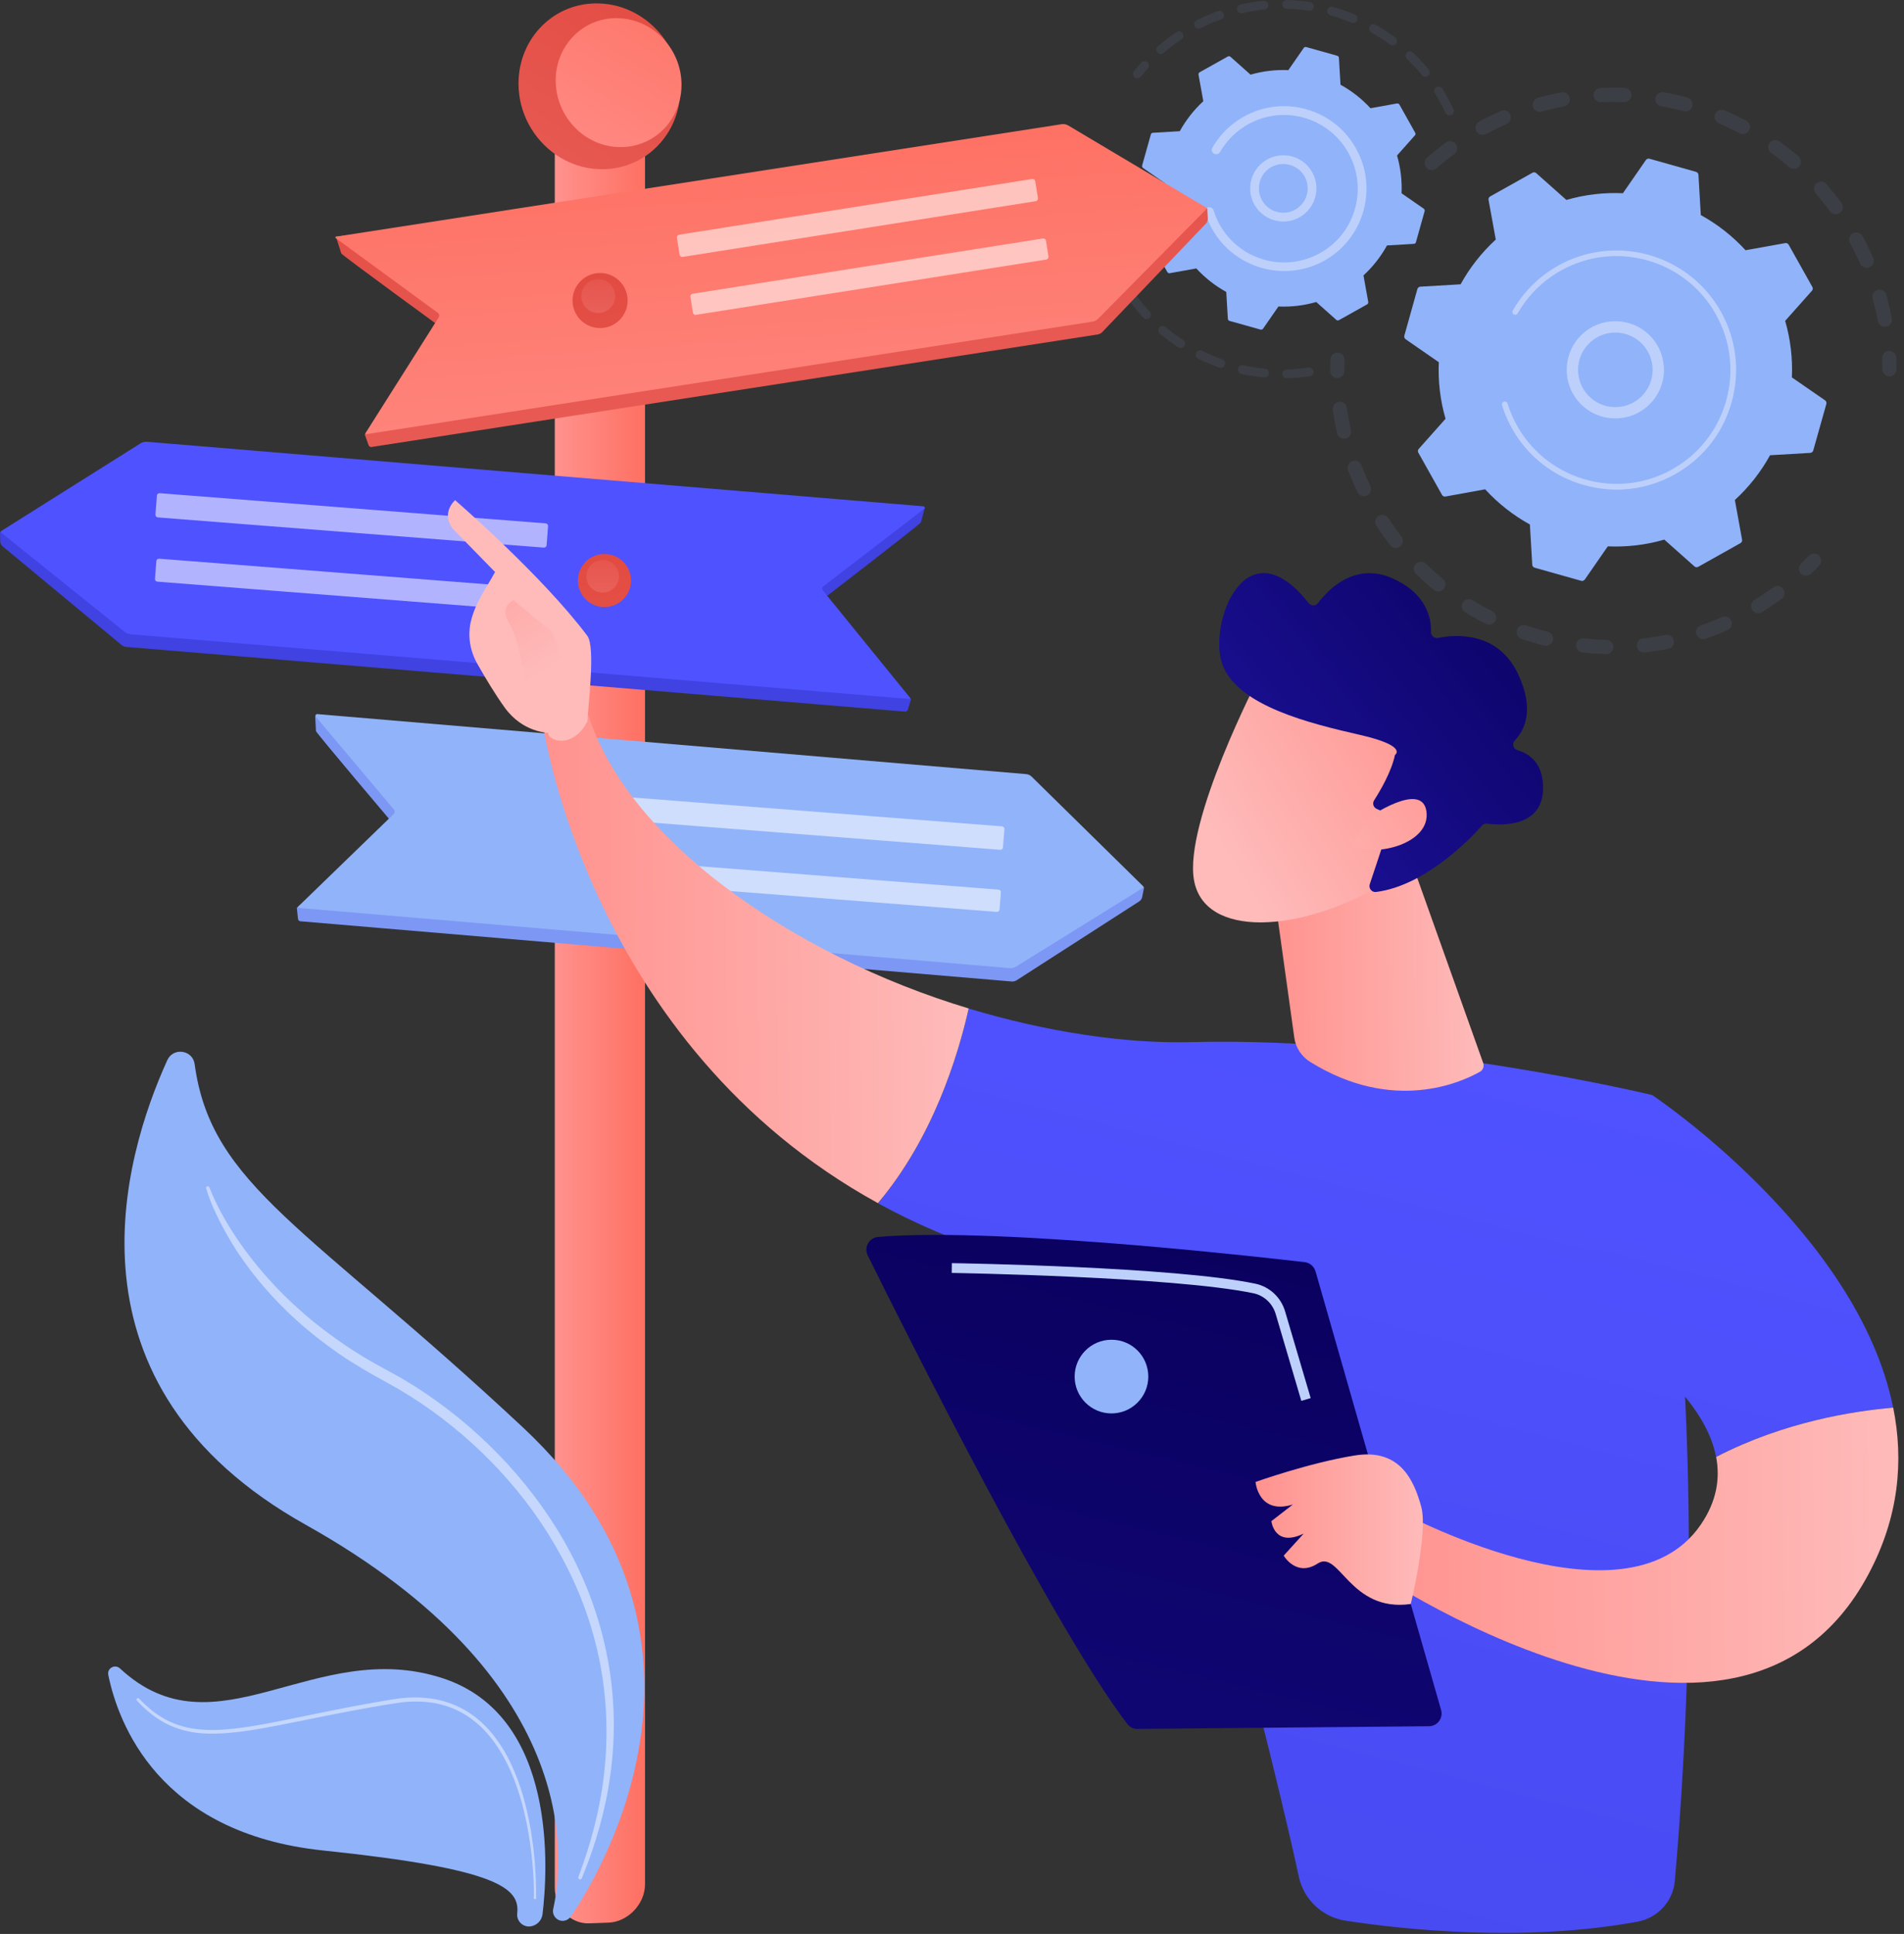 <svg width="257" height="261" viewBox="0 0 257 261" fill="none" xmlns="http://www.w3.org/2000/svg">
<rect x="0" y="0" width="257" height="261" fill="#333333" stroke="none"/>
<g opacity="0.3">
<path opacity="0.3" d="M192.535 22.621C192.881 23.024 193.49 23.061 193.883 22.715C194.66 22.041 195.475 21.386 196.308 20.777C196.729 20.468 196.823 19.878 196.523 19.457C196.523 19.447 196.514 19.447 196.514 19.438C196.205 19.007 195.606 18.923 195.175 19.232C194.295 19.878 193.443 20.561 192.628 21.273C192.254 21.601 192.198 22.144 192.469 22.547C192.488 22.565 192.516 22.593 192.535 22.621ZM200.568 18.09C201.476 17.603 202.413 17.144 203.358 16.732C203.845 16.526 204.07 15.955 203.854 15.477C203.639 14.991 203.077 14.766 202.6 14.981C201.607 15.412 200.624 15.889 199.669 16.404C199.201 16.657 199.033 17.238 199.285 17.696C199.304 17.734 199.323 17.762 199.341 17.79C199.604 18.183 200.137 18.324 200.568 18.09ZM208.096 15.056C209.088 14.785 210.1 14.55 211.111 14.354C211.626 14.26 211.972 13.755 211.879 13.24C211.785 12.725 211.279 12.378 210.764 12.472C209.697 12.668 208.63 12.921 207.581 13.212C207.075 13.352 206.776 13.876 206.916 14.391C206.944 14.504 206.991 14.597 207.057 14.682C207.281 15 207.693 15.159 208.096 15.056ZM216.12 13.783C217.15 13.736 218.189 13.736 219.219 13.773C219.743 13.792 220.193 13.38 220.212 12.856C220.23 12.331 219.818 11.882 219.294 11.863C218.208 11.816 217.112 11.826 216.026 11.873C215.502 11.901 215.09 12.341 215.109 12.874C215.118 13.062 215.184 13.24 215.277 13.38C215.474 13.633 215.783 13.792 216.12 13.783ZM224.228 14.326C225.24 14.513 226.26 14.738 227.253 15.009C227.768 15.15 228.292 14.841 228.423 14.335C228.563 13.82 228.254 13.296 227.749 13.165C226.7 12.884 225.633 12.64 224.565 12.453C224.041 12.36 223.545 12.706 223.451 13.221C223.404 13.483 223.47 13.736 223.61 13.942C223.751 14.129 223.966 14.279 224.228 14.326ZM232.009 16.648C232.955 17.05 233.9 17.5 234.809 17.977C235.277 18.221 235.857 18.043 236.101 17.584C236.344 17.116 236.166 16.535 235.707 16.292C234.752 15.786 233.76 15.309 232.758 14.887C232.271 14.682 231.709 14.906 231.503 15.393C231.372 15.711 231.419 16.058 231.597 16.32C231.7 16.46 231.84 16.573 232.009 16.648ZM254.583 44.091C255.098 43.997 255.445 43.492 255.351 42.977C255.154 41.909 254.902 40.842 254.611 39.793C254.471 39.288 253.937 38.988 253.432 39.128C252.926 39.269 252.626 39.803 252.767 40.308C253.048 41.301 253.282 42.321 253.469 43.323C253.497 43.463 253.553 43.585 253.628 43.697C253.834 43.997 254.209 44.166 254.583 44.091ZM239.078 20.636C239.911 21.236 240.726 21.882 241.503 22.556C241.906 22.902 242.505 22.855 242.851 22.453C243.198 22.05 243.151 21.451 242.748 21.105C241.924 20.393 241.063 19.719 240.192 19.082C239.762 18.773 239.162 18.867 238.853 19.297C238.61 19.635 238.619 20.084 238.844 20.412C238.919 20.496 238.994 20.571 239.078 20.636ZM252.336 36.057C252.823 35.842 253.038 35.28 252.832 34.793C252.402 33.801 251.915 32.818 251.4 31.863C251.147 31.395 250.566 31.226 250.098 31.479C249.63 31.732 249.462 32.312 249.714 32.78C250.201 33.688 250.66 34.625 251.072 35.57C251.1 35.627 251.128 35.683 251.166 35.739C251.428 36.104 251.915 36.245 252.336 36.057ZM245.08 26.104C245.754 26.881 246.409 27.687 247.018 28.52C247.327 28.951 247.926 29.035 248.357 28.726C248.778 28.417 248.872 27.827 248.572 27.406C248.572 27.396 248.563 27.396 248.563 27.387C247.917 26.516 247.233 25.655 246.522 24.84C246.175 24.447 245.567 24.4 245.173 24.747C244.799 25.075 244.743 25.617 245.024 26.02C245.033 26.058 245.052 26.086 245.08 26.104Z" fill="#91B3FA"/>
<path opacity="0.3" d="M254.264 50.392C254.152 50.242 254.095 50.045 254.086 49.849C254.086 49.353 254.067 48.856 254.049 48.36C254.021 47.836 254.432 47.386 254.957 47.358C255.481 47.33 255.931 47.742 255.959 48.267C255.987 48.791 255.996 49.315 255.996 49.84C255.996 50.364 255.575 50.794 255.041 50.804C254.732 50.804 254.442 50.635 254.264 50.392Z" fill="#91B3FA"/>
</g>
<g opacity="0.3">
<path opacity="0.3" d="M242.999 77.302C242.737 76.927 242.775 76.403 243.112 76.066C243.467 75.719 243.814 75.363 244.16 75.007C244.525 74.624 245.134 74.605 245.509 74.97C245.892 75.335 245.911 75.944 245.546 76.318C245.19 76.702 244.816 77.077 244.441 77.433C244.067 77.798 243.458 77.788 243.084 77.414C243.065 77.386 243.027 77.348 242.999 77.302Z" fill="#91B3FA"/>
<path opacity="0.3" d="M187.645 73.575C187.973 73.996 188.572 74.071 188.984 73.743C189.405 73.416 189.471 72.817 189.153 72.404C188.535 71.609 187.945 70.775 187.383 69.923C187.093 69.483 186.503 69.352 186.063 69.642C185.623 69.933 185.492 70.522 185.782 70.963C186.025 71.337 186.269 71.702 186.522 72.058C186.887 72.573 187.261 73.088 187.645 73.575ZM184.509 66.871C184.986 66.646 185.192 66.075 184.958 65.598C184.527 64.68 184.125 63.734 183.769 62.789C183.582 62.292 183.029 62.04 182.533 62.227C182.037 62.414 181.784 62.967 181.971 63.463C182.346 64.455 182.767 65.457 183.226 66.422C183.254 66.468 183.273 66.515 183.31 66.562C183.572 66.936 184.078 67.077 184.509 66.871ZM191.128 77.46C191.887 78.2 192.692 78.921 193.525 79.605C193.937 79.942 194.536 79.885 194.873 79.474C195.21 79.062 195.145 78.462 194.742 78.125C193.956 77.479 193.197 76.796 192.467 76.094C192.093 75.728 191.484 75.728 191.109 76.112C190.782 76.449 190.754 76.964 191.016 77.329C191.044 77.376 191.081 77.423 191.128 77.46ZM181.625 59.184C182.14 59.072 182.467 58.557 182.346 58.042C182.121 57.049 181.943 56.047 181.803 55.045C181.728 54.521 181.25 54.156 180.726 54.231C180.202 54.306 179.836 54.783 179.911 55.308C180.061 56.366 180.248 57.424 180.482 58.472C180.511 58.594 180.567 58.716 180.632 58.809C180.848 59.109 181.232 59.278 181.625 59.184ZM197.757 82.629C198.665 83.181 199.611 83.715 200.566 84.192C201.034 84.427 201.615 84.239 201.849 83.771C202.083 83.303 201.896 82.722 201.427 82.489C200.519 82.03 199.63 81.533 198.768 81.009C198.319 80.728 197.729 80.878 197.448 81.327C197.242 81.665 197.27 82.076 197.476 82.376C197.551 82.47 197.645 82.554 197.757 82.629ZM205.369 86.215C206.381 86.561 207.41 86.87 208.45 87.123C208.965 87.254 209.48 86.945 209.611 86.43C209.742 85.915 209.433 85.4 208.918 85.269C207.935 85.026 206.952 84.726 205.997 84.398C205.5 84.23 204.948 84.492 204.779 84.998C204.676 85.297 204.733 85.616 204.901 85.859C205.014 86.018 205.173 86.14 205.369 86.215ZM213.581 88.05C214.639 88.172 215.715 88.237 216.783 88.275C217.307 88.293 217.747 87.872 217.766 87.348C217.785 86.814 217.363 86.383 216.839 86.365C215.828 86.337 214.807 86.271 213.796 86.159C213.272 86.103 212.794 86.477 212.738 87.001C212.71 87.245 212.775 87.47 212.907 87.657C213.056 87.863 213.3 88.022 213.581 88.05ZM221.998 88.05C223.056 87.938 224.123 87.769 225.172 87.563C225.687 87.46 226.024 86.955 225.93 86.44C225.827 85.925 225.322 85.588 224.807 85.691C223.814 85.887 222.803 86.037 221.792 86.149C221.268 86.206 220.884 86.683 220.949 87.207C220.968 87.376 221.024 87.526 221.118 87.647C221.305 87.928 221.633 88.097 221.998 88.05ZM230.209 86.206C231.221 85.859 232.222 85.466 233.196 85.035C233.683 84.82 233.898 84.258 233.683 83.771C233.468 83.294 232.906 83.069 232.419 83.284C231.492 83.696 230.537 84.071 229.582 84.398C229.086 84.567 228.814 85.12 228.992 85.616C229.02 85.7 229.067 85.784 229.114 85.85C229.357 86.196 229.797 86.355 230.209 86.206ZM237.812 82.61C238.477 82.198 239.142 81.758 239.788 81.309C240.022 81.15 240.246 80.981 240.481 80.812C240.902 80.504 241.014 79.895 240.687 79.474C240.378 79.052 239.778 78.959 239.348 79.268C239.132 79.427 238.917 79.586 238.692 79.736C238.084 80.166 237.456 80.578 236.82 80.972C236.37 81.252 236.23 81.842 236.511 82.292C236.52 82.311 236.529 82.329 236.539 82.339C236.82 82.751 237.381 82.872 237.812 82.61Z" fill="#91B3FA"/>
<path opacity="0.3" d="M179.724 50.626C179.611 50.467 179.546 50.28 179.546 50.074C179.546 49.559 179.555 49.025 179.574 48.501C179.592 47.976 180.042 47.564 180.566 47.583C181.091 47.602 181.502 48.051 181.484 48.576C181.465 49.072 181.456 49.578 181.456 50.064C181.456 50.589 181.025 51.019 180.501 51.019C180.182 51.029 179.892 50.87 179.724 50.626Z" fill="#91B3FA"/>
</g>
<path d="M191.316 39.016C191.372 38.828 191.531 38.697 191.719 38.688L197.149 38.37C198.376 36.141 199.968 34.1 201.896 32.33L200.923 26.975C200.885 26.788 200.979 26.6 201.147 26.507L206.849 23.314C207.018 23.22 207.224 23.239 207.364 23.37L211.428 26.984C213.937 26.254 216.521 25.964 219.059 26.076L222.158 21.6C222.27 21.441 222.467 21.376 222.645 21.422L228.927 23.192C229.115 23.248 229.246 23.407 229.255 23.595L229.573 29.025C231.802 30.252 233.843 31.843 235.612 33.772L240.968 32.808C241.155 32.77 241.343 32.864 241.436 33.033L244.629 38.725C244.723 38.894 244.704 39.1 244.573 39.24L240.959 43.304C241.689 45.813 241.979 48.397 241.867 50.935L246.342 54.025C246.502 54.137 246.567 54.333 246.52 54.511L244.751 60.794C244.695 60.981 244.535 61.112 244.348 61.122L238.918 61.44C237.691 63.668 236.099 65.71 234.171 67.479L235.144 72.835C235.182 73.022 235.088 73.209 234.92 73.303L229.227 76.496C229.058 76.589 228.852 76.571 228.712 76.439L224.648 72.825C222.139 73.556 219.555 73.846 217.018 73.734L213.918 78.209C213.806 78.368 213.609 78.434 213.432 78.387L207.149 76.617C206.962 76.561 206.831 76.402 206.821 76.215L206.503 70.784C204.275 69.558 202.233 67.966 200.464 66.037L195.108 67.011C194.921 67.048 194.734 66.955 194.64 66.786L191.447 61.093C191.354 60.925 191.372 60.719 191.503 60.579L195.118 56.515C194.387 54.006 194.097 51.422 194.209 48.884L189.734 45.785C189.575 45.673 189.509 45.476 189.556 45.298L191.316 39.016Z" fill="#91B3FA"/>
<path d="M213.272 54.428C215.763 57.049 219.93 57.161 222.551 54.671C223.825 53.463 224.546 51.834 224.592 50.083C224.639 48.332 224.002 46.666 222.795 45.392C220.304 42.77 216.138 42.658 213.516 45.149C211.128 47.415 210.819 51.066 212.654 53.678C212.842 53.941 213.048 54.184 213.272 54.428ZM223.066 50.046C223.029 51.394 222.476 52.639 221.503 53.566C219.489 55.476 216.297 55.392 214.387 53.379C212.477 51.366 212.561 48.173 214.574 46.263C216.587 44.353 219.78 44.437 221.69 46.45C221.858 46.638 222.017 46.825 222.158 47.031C222.776 47.901 223.094 48.95 223.066 50.046Z" fill="#BDD0FB"/>
<path d="M204.976 59.24C204.658 58.791 204.368 58.323 204.096 57.836C204.012 57.686 203.927 57.527 203.843 57.377C203.441 56.609 203.104 55.813 202.841 54.999C202.841 54.989 202.832 54.98 202.832 54.961C202.823 54.933 202.813 54.896 202.804 54.868C202.785 54.802 202.766 54.746 202.748 54.681C202.701 54.521 202.757 54.343 202.898 54.259C202.926 54.24 202.963 54.222 203.01 54.203C203.216 54.137 203.422 54.25 203.487 54.456C203.806 55.495 204.246 56.506 204.78 57.461C207.448 62.208 212.279 64.999 217.354 65.279C220.172 65.439 223.075 64.821 225.715 63.341C226.174 63.079 226.623 62.798 227.054 62.499C229.938 60.467 232.026 57.536 232.99 54.091C234.104 50.139 233.608 45.992 231.595 42.406C227.447 35.009 218.056 32.378 210.669 36.526C210.21 36.778 209.77 37.059 209.349 37.359C207.504 38.651 205.969 40.336 204.854 42.293C204.826 42.34 204.789 42.387 204.742 42.415C204.62 42.499 204.461 42.509 204.33 42.434C204.143 42.331 204.087 42.097 204.19 41.909C205.36 39.859 206.98 38.089 208.909 36.732C209.358 36.423 209.817 36.123 210.294 35.861C218.056 31.507 227.915 34.279 232.269 42.031C234.376 45.786 234.9 50.149 233.73 54.297C232.719 57.911 230.528 60.991 227.504 63.117C227.054 63.435 226.586 63.725 226.099 64.006C222.345 66.113 217.981 66.637 213.834 65.467C210.191 64.455 207.111 62.264 204.976 59.24Z" fill="#BDD0FB"/>
<g opacity="0.3">
<path opacity="0.3" d="M153.056 10.318C152.906 10.112 152.906 9.822 153.075 9.606C153.384 9.213 153.721 8.829 154.048 8.455C154.264 8.211 154.638 8.192 154.882 8.408C155.125 8.623 155.144 8.998 154.929 9.241C154.61 9.597 154.292 9.971 153.992 10.346C153.786 10.599 153.421 10.646 153.159 10.44C153.131 10.402 153.093 10.365 153.056 10.318Z" fill="#91B3FA"/>
<path opacity="0.3" d="M156.241 7.088C156.456 7.331 156.83 7.36 157.074 7.144C157.701 6.601 158.357 6.086 159.031 5.618C159.171 5.515 159.321 5.421 159.461 5.318C159.733 5.141 159.808 4.766 159.621 4.494C159.443 4.242 159.068 4.148 158.797 4.335C158.647 4.438 158.497 4.541 158.347 4.644C157.645 5.141 156.952 5.684 156.297 6.245C156.063 6.442 156.025 6.788 156.203 7.032C156.222 7.051 156.231 7.069 156.241 7.088ZM162.055 3.802C162.944 3.352 163.871 2.95 164.808 2.613C165.117 2.5 165.276 2.163 165.163 1.854C165.051 1.545 164.714 1.386 164.405 1.498C163.422 1.854 162.448 2.275 161.521 2.744C161.231 2.893 161.109 3.249 161.259 3.539C161.268 3.568 161.287 3.586 161.306 3.614C161.465 3.848 161.783 3.933 162.055 3.802ZM167.691 1.77C168.665 1.554 169.658 1.386 170.66 1.292C170.987 1.264 171.221 0.974 171.193 0.646C171.165 0.319 170.875 0.085 170.547 0.113C169.508 0.216 168.459 0.384 167.439 0.618C167.12 0.693 166.924 1.002 166.989 1.32C167.008 1.395 167.036 1.47 167.083 1.526C167.205 1.723 167.448 1.826 167.691 1.77ZM173.656 1.18C174.658 1.208 175.659 1.292 176.642 1.442C176.97 1.489 177.27 1.264 177.317 0.946C177.363 0.628 177.139 0.319 176.82 0.272C175.79 0.113 174.732 0.028 173.684 0C173.356 -0.009 173.085 0.253 173.075 0.581C173.075 0.712 173.113 0.834 173.178 0.937C173.291 1.077 173.459 1.18 173.656 1.18ZM179.573 2.069C180.537 2.341 181.493 2.669 182.41 3.053C182.71 3.174 183.056 3.034 183.187 2.734C183.309 2.435 183.168 2.088 182.869 1.957C181.904 1.554 180.903 1.208 179.891 0.927C179.573 0.843 179.255 1.021 179.161 1.339C179.114 1.517 179.152 1.695 179.245 1.835C179.33 1.948 179.442 2.032 179.573 2.069ZM185.107 4.373C185.977 4.869 186.82 5.421 187.616 6.011C187.878 6.208 188.243 6.152 188.44 5.89C188.636 5.627 188.58 5.262 188.318 5.066C187.485 4.438 186.595 3.858 185.687 3.343C185.406 3.184 185.041 3.277 184.882 3.568C184.77 3.774 184.788 4.017 184.91 4.204C184.966 4.26 185.032 4.326 185.107 4.373ZM189.91 7.949C190.631 8.642 191.314 9.382 191.942 10.159C192.148 10.412 192.522 10.449 192.775 10.243C193.028 10.037 193.065 9.672 192.859 9.41C192.194 8.595 191.483 7.818 190.724 7.097C190.49 6.873 190.116 6.882 189.891 7.116C189.694 7.322 189.676 7.64 189.835 7.865C189.854 7.893 189.882 7.921 189.91 7.949ZM195.902 15.524C196.202 15.384 196.323 15.037 196.183 14.738C195.799 13.923 195.368 13.108 194.9 12.322C194.825 12.2 194.76 12.088 194.685 11.966C194.516 11.685 194.151 11.61 193.87 11.779C193.589 11.957 193.515 12.313 193.683 12.594C193.749 12.706 193.824 12.818 193.889 12.931C194.339 13.68 194.751 14.447 195.116 15.234C195.134 15.262 195.144 15.299 195.172 15.328C195.331 15.552 195.64 15.646 195.902 15.524Z" fill="#91B3FA"/>
</g>
<g opacity="0.3">
<path opacity="0.3" d="M152.374 40.486C152.973 41.319 153.638 42.124 154.33 42.883C154.555 43.126 154.93 43.136 155.164 42.911C155.407 42.686 155.417 42.312 155.192 42.078C154.527 41.356 153.9 40.589 153.319 39.793C153.132 39.531 152.757 39.465 152.495 39.662C152.243 39.858 152.177 40.224 152.374 40.486C152.364 40.486 152.364 40.486 152.374 40.486ZM151.512 38.108C151.793 37.948 151.905 37.593 151.746 37.302C151.269 36.441 150.838 35.542 150.473 34.634C150.351 34.334 150.005 34.184 149.705 34.306C149.406 34.428 149.256 34.774 149.377 35.074C149.761 36.029 150.211 36.965 150.707 37.864C150.716 37.883 150.726 37.902 150.744 37.92C150.913 38.173 151.25 38.257 151.512 38.108ZM156.568 45.027C157.355 45.692 158.188 46.319 159.049 46.881C159.321 47.059 159.686 46.984 159.864 46.712C160.042 46.441 159.967 46.075 159.695 45.898C158.872 45.364 158.076 44.765 157.327 44.137C157.074 43.931 156.709 43.959 156.493 44.203C156.315 44.409 156.306 44.709 156.465 44.924C156.493 44.952 156.531 44.989 156.568 45.027ZM149.115 32.565C149.434 32.48 149.621 32.153 149.537 31.844C149.284 30.898 149.087 29.924 148.947 28.951C148.9 28.632 148.6 28.398 148.282 28.445C147.954 28.492 147.73 28.791 147.776 29.11C147.917 30.13 148.132 31.151 148.394 32.143C148.413 32.209 148.441 32.274 148.479 32.331C148.619 32.527 148.872 32.63 149.115 32.565ZM161.737 48.407C162.654 48.866 163.619 49.268 164.592 49.605C164.901 49.718 165.238 49.549 165.341 49.24C165.454 48.931 165.285 48.594 164.976 48.491C164.049 48.163 163.132 47.779 162.252 47.349C161.961 47.208 161.606 47.321 161.456 47.62C161.353 47.817 161.381 48.051 161.503 48.22C161.568 48.294 161.643 48.36 161.737 48.407ZM167.56 50.457C168.562 50.682 169.592 50.841 170.622 50.935C170.95 50.963 171.24 50.729 171.268 50.401C171.296 50.074 171.062 49.783 170.734 49.755C169.761 49.661 168.778 49.502 167.813 49.296C167.495 49.231 167.177 49.427 167.111 49.746C167.074 49.914 167.111 50.083 167.205 50.214C167.289 50.336 167.411 50.42 167.56 50.457ZM173.712 51.047C174.742 51.019 175.781 50.935 176.792 50.785C177.12 50.738 177.335 50.439 177.289 50.111C177.242 49.793 176.942 49.568 176.614 49.615C175.641 49.755 174.658 49.839 173.674 49.867C173.347 49.877 173.094 50.148 173.094 50.476C173.094 50.598 173.131 50.71 173.197 50.804C173.328 50.954 173.506 51.047 173.712 51.047Z" fill="#91B3FA"/>
<path opacity="0.3" d="M147.626 26.329C147.561 26.235 147.523 26.123 147.523 26.001C147.514 25.496 147.523 24.99 147.542 24.494C147.551 24.166 147.832 23.913 148.16 23.932C148.488 23.951 148.74 24.222 148.722 24.55C148.703 25.028 148.694 25.505 148.703 25.992C148.712 26.32 148.45 26.591 148.122 26.591C147.916 26.582 147.739 26.479 147.626 26.329Z" fill="#91B3FA"/>
</g>
<path d="M155.342 18.136C155.379 18.015 155.482 17.93 155.613 17.921L159.246 17.706C160.07 16.217 161.128 14.85 162.42 13.661L161.774 10.075C161.756 9.953 161.812 9.822 161.924 9.756L165.735 7.622C165.847 7.556 165.988 7.575 166.081 7.659L168.797 10.075C170.482 9.588 172.205 9.391 173.899 9.466L175.978 6.47C176.053 6.367 176.184 6.32 176.306 6.348L180.51 7.528C180.631 7.566 180.716 7.669 180.725 7.8L180.94 11.432C182.429 12.256 183.796 13.314 184.985 14.607L188.571 13.96C188.693 13.942 188.824 13.998 188.89 14.11L191.024 17.921C191.09 18.033 191.071 18.174 190.987 18.267L188.571 20.983C189.058 22.668 189.255 24.391 189.18 26.086L192.176 28.164C192.279 28.239 192.326 28.37 192.298 28.492L191.118 32.696C191.08 32.818 190.977 32.902 190.846 32.911L187.214 33.127C186.39 34.615 185.332 35.982 184.039 37.171L184.686 40.757C184.704 40.879 184.648 41.01 184.536 41.076L180.725 43.211C180.613 43.276 180.472 43.257 180.379 43.173L177.663 40.757C175.978 41.244 174.255 41.441 172.56 41.366L170.482 44.362C170.407 44.465 170.276 44.512 170.154 44.484L165.95 43.304C165.828 43.267 165.744 43.164 165.735 43.033L165.519 39.4C164.031 38.576 162.664 37.518 161.475 36.226L157.889 36.872C157.767 36.89 157.636 36.834 157.57 36.722L155.436 32.911C155.37 32.799 155.389 32.658 155.473 32.565L157.889 29.849C157.402 28.164 157.205 26.441 157.28 24.747L154.284 22.668C154.181 22.593 154.134 22.462 154.162 22.34L155.342 18.136Z" fill="#91B3FA"/>
<path d="M169.976 28.501C170.8 29.372 171.905 29.859 173.104 29.896C174.293 29.924 175.435 29.494 176.296 28.669C178.085 26.975 178.16 24.147 176.465 22.349C174.77 20.561 171.933 20.486 170.145 22.181C169.274 23.005 168.787 24.11 168.75 25.308C168.722 26.282 169.003 27.209 169.555 27.986C169.686 28.164 169.827 28.342 169.976 28.501ZM175.482 27.808C174.845 28.417 174.012 28.735 173.132 28.707C172.252 28.688 171.437 28.323 170.828 27.686C170.229 27.05 169.902 26.216 169.93 25.336C169.948 24.456 170.314 23.642 170.95 23.033C172.27 21.788 174.349 21.844 175.604 23.155C175.716 23.276 175.819 23.398 175.913 23.529C176.84 24.849 176.68 26.675 175.482 27.808Z" fill="#BDD0FB"/>
<path d="M164.208 31.853C163.993 31.544 163.797 31.226 163.609 30.898C163.235 30.233 162.935 29.54 162.701 28.82C162.692 28.791 162.682 28.754 162.673 28.726C162.598 28.473 162.692 28.211 162.898 28.07C162.944 28.033 163.001 28.005 163.066 27.986C163.375 27.892 163.712 28.07 163.806 28.379C164.012 29.054 164.293 29.709 164.639 30.327C164.658 30.364 164.677 30.392 164.695 30.43C165.529 31.881 166.699 33.07 168.085 33.932C168.843 34.4 169.667 34.765 170.538 35.018C170.547 35.018 170.557 35.018 170.557 35.027C170.575 35.036 170.603 35.036 170.622 35.046C173.178 35.767 175.865 35.449 178.187 34.147C178.487 33.978 178.777 33.801 179.058 33.604C180.931 32.293 182.279 30.392 182.897 28.164C183.618 25.608 183.29 22.921 181.989 20.599C180.687 18.286 178.562 16.61 176.006 15.889C173.45 15.168 170.763 15.487 168.441 16.788C168.141 16.957 167.86 17.134 167.589 17.331C166.399 18.164 165.398 19.26 164.677 20.524C164.63 20.599 164.574 20.664 164.499 20.711C164.321 20.842 164.068 20.861 163.862 20.739C163.581 20.58 163.478 20.215 163.647 19.934C164.452 18.52 165.566 17.303 166.905 16.357C167.214 16.142 167.532 15.936 167.86 15.758C170.454 14.297 173.459 13.942 176.324 14.747C179.189 15.552 181.567 17.415 183.019 20.018C184.479 22.612 184.835 25.617 184.03 28.482C183.328 30.973 181.82 33.098 179.732 34.568C179.423 34.784 179.096 34.99 178.759 35.177C173.74 37.967 167.448 36.46 164.208 31.853Z" fill="#BDD0FB"/>
<path d="M74.885 19.701V254.721C74.885 256.275 75.513 257.68 76.58 258.541C77.394 259.197 78.415 259.618 79.548 259.571L82.123 259.478C84.726 259.384 87.066 256.996 87.066 254.281V20.103L74.885 19.701Z" fill="url(#paint0_linear)"/>
<path d="M69.988 11.273C69.988 15.243 72.001 18.792 75.035 20.88C76.739 22.059 78.771 22.771 80.943 22.837C82.02 22.865 83.068 22.743 84.051 22.471C84.791 22.265 85.493 21.985 86.167 21.638C86.336 21.544 86.504 21.451 86.664 21.357C89.772 19.485 91.832 16.03 91.832 12.022C91.832 5.862 86.963 0.684 80.943 0.468C74.904 0.216 69.988 5.066 69.988 11.273Z" fill="url(#paint1_linear)"/>
<path d="M75.007 10.862C75.007 13.942 76.57 16.704 78.93 18.334C80.259 19.251 81.832 19.804 83.527 19.85C84.37 19.878 85.175 19.776 85.943 19.57C86.514 19.41 87.066 19.195 87.581 18.924C87.712 18.849 87.843 18.783 87.975 18.699C90.39 17.247 91.991 14.56 91.991 11.442C91.991 6.649 88.209 2.632 83.527 2.454C78.827 2.267 75.007 6.04 75.007 10.862Z" fill="url(#paint2_linear)"/>
<path d="M162.954 28.098L162.018 28.585L144.294 17.715L57.489 30.552L45.345 31.937L46.066 34.203C46.16 34.447 59.98 44.512 59.98 44.512L49.231 58.622L49.746 60.073C49.812 60.242 49.98 60.354 50.149 60.326L61.309 58.594L148.16 45.139C148.404 45.102 148.629 44.98 148.797 44.802L162.767 30.186C162.954 29.999 163.048 29.728 163.029 29.456L162.954 28.098Z" fill="url(#paint3_linear)"/>
<path d="M143.319 16.76L45.353 31.937C45.26 31.956 45.232 32.078 45.316 32.134L59.108 42.227C59.295 42.368 59.342 42.63 59.22 42.827L49.352 58.425C49.305 58.5 49.37 58.603 49.455 58.594L147.485 43.407C147.766 43.36 148.019 43.229 148.225 43.023L162.831 28.23C162.897 28.164 162.878 28.061 162.803 28.014L144.199 16.938C143.927 16.779 143.618 16.713 143.319 16.76Z" fill="url(#paint4_linear)"/>
<path d="M154.433 119.716L153.44 119.96L139.199 105.606L54.314 97.835L42.985 96.421C42.751 96.393 42.545 96.58 42.554 96.814L42.648 98.668C42.685 98.921 53.453 111.627 53.453 111.627L40.064 122.516L40.223 124.005C40.242 124.183 40.373 124.323 40.541 124.332L51.477 125.259L136.549 132.459C136.783 132.478 137.027 132.422 137.233 132.291L153.768 121.655C153.983 121.514 154.133 121.289 154.18 121.027L154.433 119.716Z" fill="#7D97F4"/>
<path d="M138.497 104.472L42.825 96.373C42.629 96.354 42.507 96.588 42.638 96.738L53.172 109.257C53.312 109.425 53.303 109.697 53.144 109.856L40.241 122.355C40.176 122.421 40.213 122.524 40.307 122.533L136.324 130.66C136.596 130.679 136.877 130.614 137.111 130.473L154.292 119.818C154.367 119.771 154.376 119.668 154.311 119.612L139.292 104.856C139.068 104.622 138.796 104.491 138.497 104.472Z" fill="#91B3FA"/>
<path opacity="0.56" d="M81.673 110.521L134.995 114.687C135.192 114.706 135.37 114.556 135.379 114.36L135.576 111.906C135.594 111.71 135.444 111.532 135.248 111.523L81.926 107.356C81.729 107.337 81.551 107.487 81.542 107.684L81.345 110.137C81.326 110.324 81.476 110.502 81.673 110.521Z" fill="white"/>
<path opacity="0.56" d="M81.635 118.929L134.536 123.067C134.733 123.086 134.911 122.936 134.92 122.74L135.098 120.446C135.117 120.249 134.967 120.071 134.77 120.062L81.869 115.923C81.673 115.905 81.495 116.055 81.486 116.251L81.308 118.545C81.289 118.742 81.439 118.92 81.635 118.929Z" fill="white"/>
<path d="M9.91821e-05 71.758L1.03 72.17L18.895 60.598L111.888 67.732L124.837 68.472L124.313 70.494C124.228 70.738 110.418 81.365 110.418 81.365L122.974 94.342L122.543 95.774C122.496 95.943 122.318 96.055 122.14 96.037L110.174 95.044L17.078 87.31C16.816 87.291 16.573 87.189 16.376 87.02L0.365 73.743C0.159 73.565 0.028 73.322 0.028 73.05L9.91821e-05 71.758Z" fill="url(#paint5_linear)"/>
<path d="M19.86 59.624L124.651 68.332C124.819 68.35 124.885 68.566 124.754 68.668L111.149 79.118C110.962 79.258 110.934 79.52 111.084 79.707L122.834 94.164C122.891 94.239 122.834 94.342 122.741 94.332L17.66 85.606C17.36 85.578 17.079 85.466 16.845 85.288L0.142 71.88C0.076 71.824 0.076 71.721 0.151 71.674L18.933 59.858C19.205 59.671 19.532 59.596 19.86 59.624Z" fill="url(#paint6_linear)"/>
<path opacity="0.56" d="M21.31 69.83L73.396 73.903C73.593 73.921 73.771 73.772 73.78 73.575L73.977 71.019C73.996 70.822 73.846 70.644 73.649 70.635L21.563 66.562C21.366 66.543 21.188 66.693 21.179 66.89L20.982 69.446C20.964 69.643 21.113 69.811 21.31 69.83Z" fill="white"/>
<path opacity="0.56" d="M21.245 78.5L72.91 82.536C73.106 82.554 73.284 82.404 73.294 82.208L73.481 79.82C73.5 79.624 73.35 79.446 73.153 79.436L21.488 75.401C21.291 75.382 21.114 75.532 21.104 75.729L20.917 78.116C20.898 78.313 21.048 78.491 21.245 78.5Z" fill="white"/>
<path d="M80.999 44.278C78.946 44.278 77.282 42.614 77.282 40.561C77.282 38.508 78.946 36.844 80.999 36.844C83.052 36.844 84.716 38.508 84.716 40.561C84.716 42.614 83.052 44.278 80.999 44.278Z" fill="url(#paint7_linear)"/>
<path d="M80.747 42.246C79.485 42.246 78.462 41.223 78.462 39.961C78.462 38.7 79.485 37.677 80.747 37.677C82.008 37.677 83.031 38.7 83.031 39.961C83.031 41.223 82.008 42.246 80.747 42.246Z" fill="url(#paint8_linear)"/>
<path d="M81.59 81.936C79.609 81.936 78.004 80.331 78.004 78.35C78.004 76.37 79.609 74.764 81.59 74.764C83.57 74.764 85.176 76.37 85.176 78.35C85.176 80.331 83.57 81.936 81.59 81.936Z" fill="url(#paint9_linear)"/>
<path d="M81.347 79.979C80.131 79.979 79.146 78.994 79.146 77.779C79.146 76.564 80.131 75.579 81.347 75.579C82.562 75.579 83.547 76.564 83.547 77.779C83.547 78.994 82.562 79.979 81.347 79.979Z" fill="url(#paint10_linear)"/>
<path d="M81.376 115.971C79.318 115.971 77.65 114.302 77.65 112.244C77.65 110.186 79.318 108.518 81.376 108.518C83.434 108.518 85.103 110.186 85.103 112.244C85.103 114.302 83.434 115.971 81.376 115.971Z" fill="url(#paint11_linear)"/>
<path d="M81.112 113.929C79.85 113.929 78.827 112.907 78.827 111.645C78.827 110.383 79.85 109.36 81.112 109.36C82.374 109.36 83.397 110.383 83.397 111.645C83.397 112.907 82.374 113.929 81.112 113.929Z" fill="url(#paint12_linear)"/>
<path opacity="0.56" d="M92.141 34.672L139.799 27.153C139.996 27.125 140.127 26.938 140.099 26.741L139.734 24.457C139.706 24.26 139.518 24.129 139.322 24.157L91.664 31.676C91.467 31.704 91.336 31.891 91.364 32.088L91.73 34.372C91.758 34.569 91.945 34.709 92.141 34.672Z" fill="white"/>
<path opacity="0.56" d="M93.939 42.49L141.222 35.028C141.419 35 141.55 34.812 141.522 34.616L141.185 32.481C141.156 32.285 140.969 32.153 140.773 32.181L93.489 39.644C93.293 39.672 93.162 39.859 93.19 40.056L93.527 42.191C93.564 42.387 93.742 42.528 93.939 42.49Z" fill="white"/>
<path d="M160.894 140.642C190.397 139.874 223.036 147.795 223.036 147.795C230.808 190.668 227.39 239.168 226.061 253.859C225.817 256.612 223.757 258.84 221.042 259.346C205.799 262.145 189.713 260.45 181.633 259.215C178.487 258.737 175.969 256.359 175.304 253.25C169.958 228.373 154.687 173.487 154.687 173.487C140.249 171.839 128.339 167.785 118.499 162.382C125.877 153.665 129.285 142.627 130.755 136.11C141.223 139.256 151.793 140.885 160.894 140.642Z" fill="url(#paint13_linear)"/>
<path d="M73.322 98.012C76.187 94.482 78.874 94.632 78.874 94.632C83.388 112.936 107.301 129.06 130.755 136.1C129.285 142.617 125.877 153.656 118.499 162.373C79.474 140.932 73.322 98.012 73.322 98.012Z" fill="url(#paint14_linear)"/>
<path d="M74.033 98.901C73.743 99.866 77.263 101.308 79.295 97.338C79.351 95.447 80.418 87.338 79.276 85.812C73.181 77.666 61.421 67.498 61.421 67.498C59.464 69.464 61.112 71.356 61.112 71.356L66.823 77.198C65.662 79.352 64.23 81.168 63.584 83.762C63.088 85.728 63.425 87.816 64.427 89.585C65.438 91.364 66.814 93.677 68.116 95.484C70.578 98.901 74.033 98.901 74.033 98.901Z" fill="url(#paint15_linear)"/>
<path d="M69.332 80.999L74.528 85.325L76.186 89.66L71.635 94.801C71.635 94.801 70.006 86.177 68.845 84.323C67.684 82.46 68.274 81.552 69.332 80.999Z" fill="url(#paint16_linear)"/>
<path d="M211.987 176.483L223.035 147.804C223.035 147.804 250.778 166.268 255.534 189.966C250.328 190.396 240.862 191.848 231.63 196.613C229.486 185.425 211.987 176.483 211.987 176.483Z" fill="url(#paint17_linear)"/>
<path d="M188.159 203.598C188.159 203.598 219.272 220.789 229.572 205.761C231.706 202.643 232.203 199.553 231.641 196.623C240.873 191.848 250.339 190.406 255.544 189.975C256.977 197.119 256.331 204.741 252.192 212.474C234.225 246.106 184.142 211.276 184.142 211.276L188.159 203.598Z" fill="url(#paint18_linear)"/>
<path d="M190.556 116.401L200.2 143.46C200.359 143.91 200.181 144.406 199.769 144.64C197.223 146.082 188.037 150.258 176.858 143.32C175.697 142.599 174.892 141.41 174.705 140.052L171.437 116.579L190.556 116.401Z" fill="url(#paint19_linear)"/>
<path d="M169.892 91.458C169.892 91.458 159.771 110.961 161.166 118.789C162.561 126.616 175.332 125.933 186.427 119.453L194.021 98.424L169.892 91.458Z" fill="url(#paint20_linear)"/>
<path d="M185.837 109.173C185.378 108.976 185.209 108.424 185.481 108.002C186.295 106.729 187.822 104.145 188.29 101.888C188.29 101.888 190.134 100.68 183.543 99.173C176.961 97.666 167.139 95.315 165.023 89.745C162.963 84.314 168.113 70.55 176.633 81.393C176.961 81.805 177.588 81.805 177.897 81.393C179.264 79.586 182.85 75.822 187.906 78.031C192.644 80.101 193.205 83.546 193.159 85.288C193.14 85.803 193.608 86.196 194.104 86.093C196.482 85.615 202.194 85.175 204.928 91.008C207.175 95.821 205.771 98.564 204.478 99.922C204.057 100.362 204.254 101.074 204.834 101.242C206.407 101.71 208.439 103.012 208.27 106.691C208.036 111.766 202.362 111.373 200.743 111.158C200.48 111.12 200.209 111.214 200.031 111.42C198.664 112.965 192.484 119.528 185.743 120.38C185.163 120.455 184.704 119.884 184.891 119.322L187.728 110.802C187.859 110.409 187.662 109.978 187.288 109.809L185.837 109.173Z" fill="url(#paint21_linear)"/>
<path d="M184.667 110.39C184.667 110.39 191.96 105.287 192.541 109.519C193.121 113.751 185.987 115.726 182.438 114.182L184.667 110.39Z" fill="url(#paint22_linear)"/>
<path d="M194.517 230.77L177.57 171.586C177.373 170.912 176.802 170.425 176.109 170.341C173.038 169.985 164.143 168.974 153.872 168.103C141.494 167.054 127.132 166.212 118.536 166.933C117.319 167.036 116.579 168.328 117.122 169.423C122.01 179.301 142.094 219.487 152.149 232.652C152.486 233.092 153.001 233.344 153.545 233.335L192.869 232.97C194.011 232.97 194.835 231.874 194.517 230.77Z" fill="url(#paint23_linear)"/>
<path d="M190.426 216.472C190.426 216.472 192.785 206.763 191.83 203.317C190.875 199.872 189.03 195.443 182.879 196.426C176.728 197.409 169.471 200.003 169.471 200.003C169.471 200.003 169.836 204.488 174.508 203.046L171.606 205.293C171.606 205.293 172.018 208.888 175.969 206.969L173.273 209.946C173.273 209.946 174.967 212.896 177.87 211.004C180.791 209.104 182.186 217.643 190.426 216.472Z" fill="url(#paint24_linear)"/>
<path d="M154.996 185.781C154.996 188.524 152.768 190.753 150.024 190.753C147.281 190.753 145.053 188.524 145.053 185.781C145.053 183.038 147.281 180.809 150.024 180.809C152.777 180.8 154.996 183.028 154.996 185.781Z" fill="#91B3FA"/>
<path d="M175.651 189.058L172.196 177.354C171.775 175.912 170.614 174.835 169.181 174.536C158.367 172.279 128.761 171.802 128.462 171.792L128.48 170.472C129.697 170.491 158.507 170.959 169.443 173.244C171.353 173.646 172.898 175.079 173.46 176.979L176.915 188.683L175.651 189.058Z" fill="#BDD0FB"/>
<path d="M76.168 259.215C76.515 259.159 76.824 258.962 77.03 258.672C79.97 254.43 101.271 221.323 70.597 192.653C41.478 165.444 28.501 160.079 26.273 143.61C26.011 141.691 23.389 141.307 22.584 143.076C16.582 156.278 7.566 186.923 41.263 205.78C78.434 226.575 76.215 250.741 74.67 257.642C74.474 258.541 75.251 259.374 76.168 259.215Z" fill="#91B3FA"/>
<path d="M71.665 259.973C72.489 259.833 73.125 259.177 73.228 258.344C73.921 252.68 75.382 231.557 59.699 226.472C42.424 220.873 29.147 237.212 16.198 225.171C15.515 224.534 14.429 225.143 14.616 226.051C15.945 232.521 21.395 247.418 43.632 249.74C67.433 252.221 70.185 254.861 69.811 258.241C69.698 259.29 70.635 260.151 71.665 259.973Z" fill="#91B3FA"/>
<path opacity="0.47" d="M27.818 160.37C28.174 161.55 28.623 162.674 29.148 163.778C29.663 164.883 30.234 165.951 30.843 167.009C31.451 168.057 32.106 169.087 32.818 170.08C33.52 171.072 34.251 172.046 35.037 172.982C38.146 176.737 41.825 180.004 45.842 182.757C47.846 184.134 49.971 185.369 52.087 186.512C54.175 187.635 56.197 188.909 58.136 190.285C62.002 193.047 65.561 196.268 68.688 199.863C71.815 203.449 74.493 207.429 76.618 211.679C78.753 215.93 80.288 220.481 81.122 225.172C81.955 229.862 82.077 234.666 81.534 239.413C81 244.16 79.764 248.822 78.069 253.307C78.023 253.438 78.088 253.579 78.21 253.626C78.332 253.672 78.472 253.616 78.528 253.485C80.382 249.028 81.73 244.328 82.386 239.516C82.723 237.109 82.873 234.675 82.854 232.25C82.817 229.816 82.62 227.391 82.217 224.984C81.431 220.181 79.923 215.49 77.788 211.108C75.663 206.717 72.91 202.654 69.736 198.964C66.553 195.275 62.939 191.97 58.988 189.124C57.012 187.701 54.952 186.39 52.808 185.229L51.226 184.368C50.701 184.087 50.186 183.787 49.681 183.487L48.913 183.038L48.155 182.561L47.396 182.083L46.657 181.587C44.69 180.257 42.78 178.825 40.992 177.261C39.194 175.697 37.49 174.04 35.927 172.242C34.344 170.464 32.902 168.563 31.591 166.569C30.299 164.574 29.129 162.458 28.268 160.258L28.258 160.239C28.212 160.127 28.08 160.061 27.968 160.108C27.846 160.136 27.781 160.258 27.818 160.37Z" fill="white"/>
<path opacity="0.47" d="M72.386 256.116C72.348 255.919 72.358 255.722 72.358 255.535V254.955C72.358 254.571 72.339 254.187 72.33 253.794C72.302 253.026 72.255 252.249 72.198 251.481C72.077 249.945 71.889 248.41 71.627 246.884C71.094 243.841 70.298 240.826 68.959 238.008C68.294 236.603 67.48 235.264 66.496 234.047C65.513 232.83 64.334 231.762 62.995 230.939C61.656 230.124 60.148 229.562 58.603 229.3C57.826 229.169 57.049 229.094 56.263 229.085C55.476 229.066 54.699 229.122 53.922 229.216C53.145 229.309 52.386 229.45 51.628 229.572L49.353 229.974C47.836 230.246 46.319 230.545 44.812 230.845C41.788 231.444 38.782 232.1 35.758 232.661C34.25 232.933 32.733 233.186 31.207 233.335C29.691 233.485 28.155 233.541 26.648 233.364C25.14 233.204 23.67 232.774 22.34 232.053C21.011 231.341 19.831 230.349 18.783 229.244C18.708 229.16 18.577 229.16 18.492 229.234C18.408 229.309 18.408 229.44 18.483 229.515C19.541 230.658 20.739 231.688 22.116 232.446C23.492 233.214 25.028 233.673 26.582 233.86C28.136 234.047 29.709 233.991 31.245 233.841C32.79 233.691 34.316 233.448 35.833 233.176C38.866 232.624 41.881 231.978 44.905 231.388C47.92 230.798 50.963 230.227 53.978 229.778C54.727 229.684 55.486 229.628 56.244 229.637C57.002 229.637 57.751 229.703 58.5 229.824C59.989 230.068 61.431 230.592 62.723 231.369C64.015 232.156 65.157 233.167 66.112 234.347C67.077 235.517 67.873 236.828 68.538 238.195C69.876 240.948 70.7 243.925 71.253 246.94C71.524 248.447 71.73 249.973 71.871 251.5C71.936 252.267 71.993 253.035 72.03 253.794C72.049 254.177 72.058 254.561 72.067 254.945L72.077 255.516C72.077 255.704 72.086 255.9 72.039 256.088C72.011 256.181 72.077 256.275 72.17 256.303C72.264 256.331 72.358 256.265 72.386 256.172C72.386 256.172 72.386 256.144 72.386 256.116Z" fill="white"/>
<defs>
<linearGradient id="paint0_linear" x1="87.07" y1="139.64" x2="74.886" y2="139.64" gradientUnits="userSpaceOnUse">
<stop stop-color="#FE7062"/>
<stop offset="1" stop-color="#FF928E"/>
</linearGradient>
<linearGradient id="paint1_linear" x1="93.8" y1="-9.945" x2="66.878" y2="35.121" gradientUnits="userSpaceOnUse">
<stop stop-color="#E1473D"/>
<stop offset="1" stop-color="#E9605A"/>
</linearGradient>
<linearGradient id="paint2_linear" x1="93.52" y1="-5.631" x2="72.588" y2="29.407" gradientUnits="userSpaceOnUse">
<stop stop-color="#FE7062"/>
<stop offset="1" stop-color="#FF928E"/>
</linearGradient>
<linearGradient id="paint3_linear" x1="98.935" y1="-7.879" x2="109.888" y2="72.629" gradientUnits="userSpaceOnUse">
<stop stop-color="#E1473D"/>
<stop offset="1" stop-color="#E9605A"/>
</linearGradient>
<linearGradient id="paint4_linear" x1="103.015" y1="16.55" x2="107.813" y2="84.868" gradientUnits="userSpaceOnUse">
<stop stop-color="#FE7062"/>
<stop offset="1" stop-color="#FF928E"/>
</linearGradient>
<linearGradient id="paint5_linear" x1="63.777" y1="-83.161" x2="63.149" y2="-12.277" gradientUnits="userSpaceOnUse">
<stop stop-color="#4F52FF"/>
<stop offset="1" stop-color="#4042E2"/>
</linearGradient>
<linearGradient id="paint6_linear" x1="-0.978" y1="21.344" x2="-117.026" y2="-68.358" gradientUnits="userSpaceOnUse">
<stop stop-color="#4F52FF"/>
<stop offset="1" stop-color="#4042E2"/>
</linearGradient>
<linearGradient id="paint7_linear" x1="78.64" y1="29.678" x2="89.463" y2="79.567" gradientUnits="userSpaceOnUse">
<stop stop-color="#E1473D"/>
<stop offset="1" stop-color="#E9605A"/>
</linearGradient>
<linearGradient id="paint8_linear" x1="80.934" y1="31.448" x2="80.693" y2="42.426" gradientUnits="userSpaceOnUse">
<stop stop-color="#E1473D"/>
<stop offset="1" stop-color="#E9605A"/>
</linearGradient>
<linearGradient id="paint9_linear" x1="79.317" y1="67.869" x2="89.742" y2="115.922" gradientUnits="userSpaceOnUse">
<stop stop-color="#E1473D"/>
<stop offset="1" stop-color="#E9605A"/>
</linearGradient>
<linearGradient id="paint10_linear" x1="81.526" y1="69.574" x2="81.294" y2="80.148" gradientUnits="userSpaceOnUse">
<stop stop-color="#E1473D"/>
<stop offset="1" stop-color="#E9605A"/>
</linearGradient>
<linearGradient id="paint11_linear" x1="79.01" y1="101.357" x2="89.84" y2="151.276" gradientUnits="userSpaceOnUse">
<stop stop-color="#E1473D"/>
<stop offset="1" stop-color="#E9605A"/>
</linearGradient>
<linearGradient id="paint12_linear" x1="81.303" y1="103.128" x2="81.062" y2="114.113" gradientUnits="userSpaceOnUse">
<stop stop-color="#E1473D"/>
<stop offset="1" stop-color="#E9605A"/>
</linearGradient>
<linearGradient id="paint13_linear" x1="190.911" y1="136.573" x2="123.297" y2="396.889" gradientUnits="userSpaceOnUse">
<stop stop-color="#4F52FF"/>
<stop offset="1" stop-color="#4042E2"/>
</linearGradient>
<linearGradient id="paint14_linear" x1="130.683" y1="128.207" x2="73.612" y2="128.749" gradientUnits="userSpaceOnUse">
<stop stop-color="#FEBBBA"/>
<stop offset="1" stop-color="#FF928E"/>
</linearGradient>
<linearGradient id="paint15_linear" x1="86.238" y1="119.607" x2="125.361" y2="206.375" gradientUnits="userSpaceOnUse">
<stop stop-color="#FEBBBA"/>
<stop offset="1" stop-color="#FF928E"/>
</linearGradient>
<linearGradient id="paint16_linear" x1="73.522" y1="90.708" x2="57.309" y2="66.291" gradientUnits="userSpaceOnUse">
<stop stop-color="#FEBBBA"/>
<stop offset="1" stop-color="#FF928E"/>
</linearGradient>
<linearGradient id="paint17_linear" x1="242.39" y1="150.008" x2="176.264" y2="404.594" gradientUnits="userSpaceOnUse">
<stop stop-color="#4F52FF"/>
<stop offset="1" stop-color="#4042E2"/>
</linearGradient>
<linearGradient id="paint18_linear" x1="256.34" y1="208.397" x2="184.118" y2="209.083" gradientUnits="userSpaceOnUse">
<stop stop-color="#FEBBBA"/>
<stop offset="1" stop-color="#FF928E"/>
</linearGradient>
<linearGradient id="paint19_linear" x1="200.147" y1="131.716" x2="171.592" y2="131.987" gradientUnits="userSpaceOnUse">
<stop stop-color="#FEBBBA"/>
<stop offset="1" stop-color="#FF928E"/>
</linearGradient>
<linearGradient id="paint20_linear" x1="164.628" y1="113.886" x2="195.841" y2="94.439" gradientUnits="userSpaceOnUse">
<stop stop-color="#FEBBBA"/>
<stop offset="1" stop-color="#FF928E"/>
</linearGradient>
<linearGradient id="paint21_linear" x1="212.268" y1="74.095" x2="172.013" y2="106.515" gradientUnits="userSpaceOnUse">
<stop stop-color="#09005D"/>
<stop offset="1" stop-color="#1A0F91"/>
</linearGradient>
<linearGradient id="paint22_linear" x1="172.942" y1="120.948" x2="201.025" y2="103.451" gradientUnits="userSpaceOnUse">
<stop stop-color="#FEBBBA"/>
<stop offset="1" stop-color="#FF928E"/>
</linearGradient>
<linearGradient id="paint23_linear" x1="164.752" y1="162.507" x2="124.9" y2="328.558" gradientUnits="userSpaceOnUse">
<stop stop-color="#09005D"/>
<stop offset="1" stop-color="#1A0F91"/>
</linearGradient>
<linearGradient id="paint24_linear" x1="192.06" y1="206.436" x2="169.481" y2="206.436" gradientUnits="userSpaceOnUse">
<stop stop-color="#FEBBBA"/>
<stop offset="1" stop-color="#FF928E"/>
</linearGradient>
</defs>
</svg>
